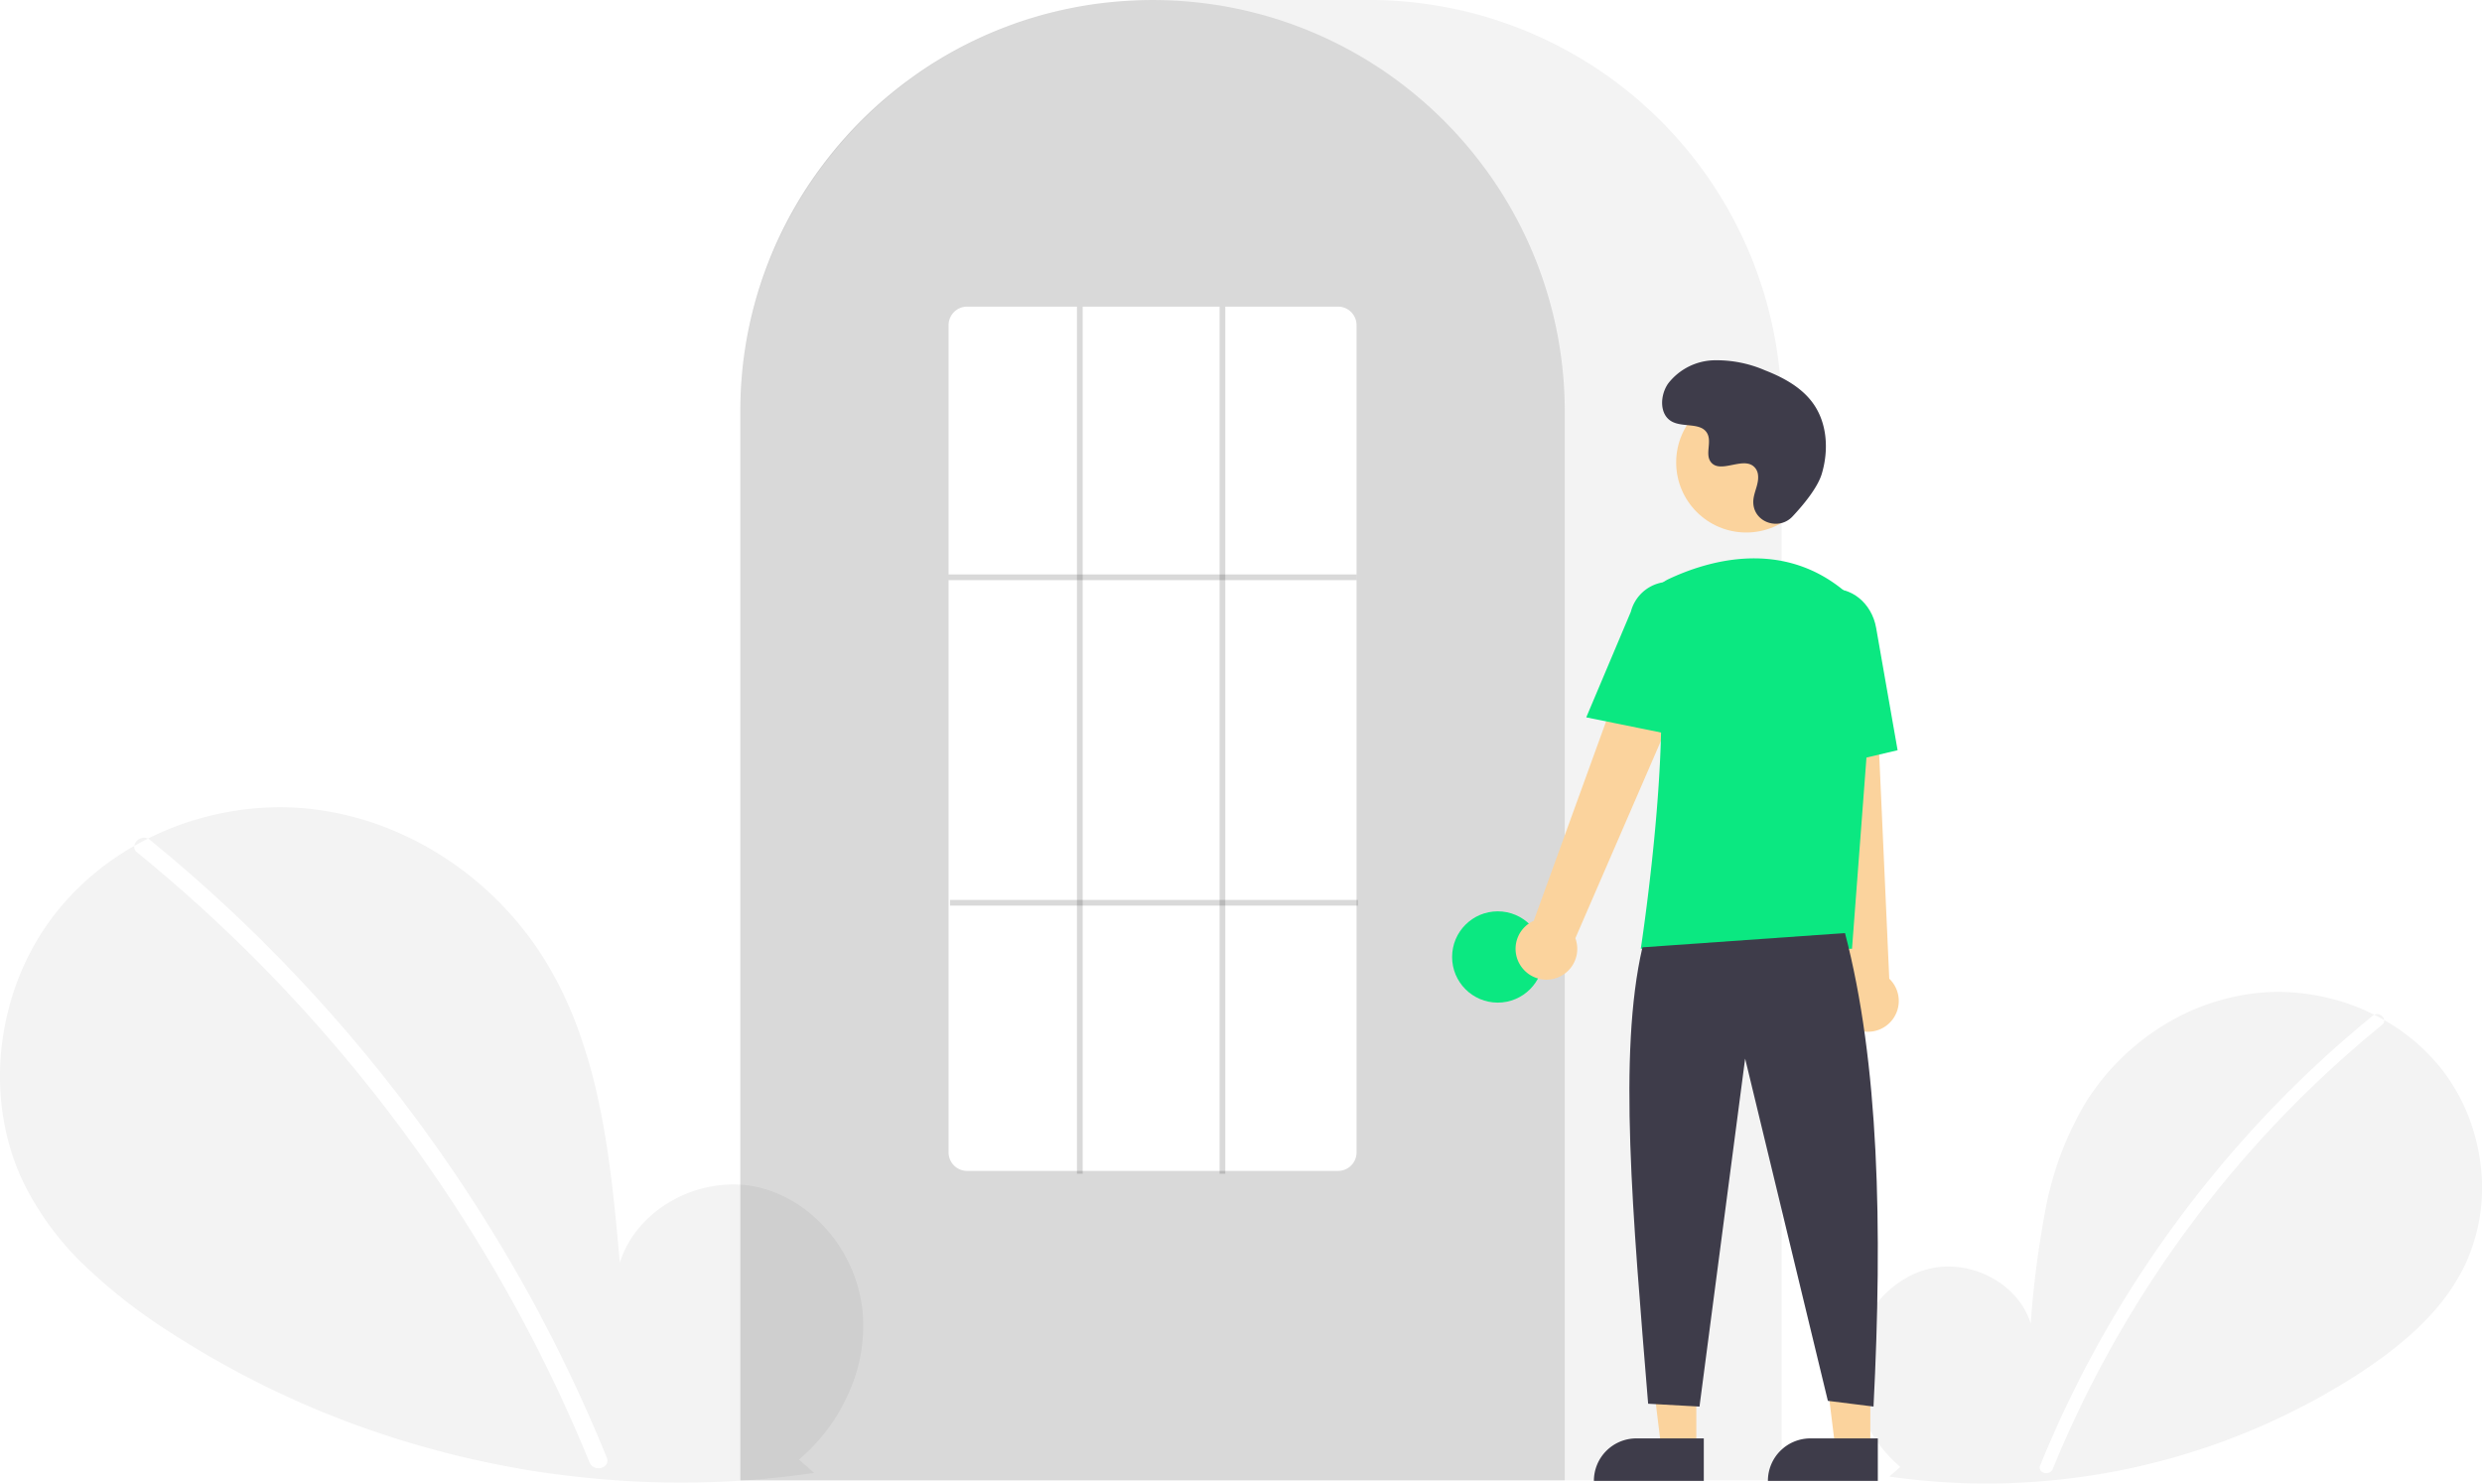 <svg xmlns="http://www.w3.org/2000/svg" width="495.284" height="296.085" viewBox="0 0 495.284 296.085">
  <g id="undraw_login_re_4vu2" transform="translate(0.001 -0.001)">
    <path id="Exclusion_3" data-name="Exclusion 3" d="M-4038.8-277.838h-.006a137.318,137.318,0,0,1-19.4-1.383l2.19-1.943a26.942,26.942,0,0,1-7.348-9.951,23.633,23.633,0,0,1-1.834-12.112,21.412,21.412,0,0,1,5.026-11.216,20.375,20.375,0,0,1,4.67-4.025,17.883,17.883,0,0,1,5.685-2.324,16.15,16.15,0,0,1,3.4-.357,18.265,18.265,0,0,1,10.1,3.126,16.844,16.844,0,0,1,3.877,3.591,14.626,14.626,0,0,1,2.461,4.662A196.552,196.552,0,0,1-4027-332.731a64.553,64.553,0,0,1,8.061-21.261,47.836,47.836,0,0,1,14.536-14.717,44.95,44.95,0,0,1,19.376-7.009,40.86,40.86,0,0,1,4.418-.239,43,43,0,0,1,19.178,4.56,1.462,1.462,0,0,0-.289.185,224.476,224.476,0,0,0-31.211,30.993,224.351,224.351,0,0,0-35.155,58.747,1.034,1.034,0,0,0,.061,1.015,1.366,1.366,0,0,0,1.138.543,1.371,1.371,0,0,0,1.313-.866,223.5,223.5,0,0,1,27.293-48.415,223.52,223.52,0,0,1,38.4-40.176,1.049,1.049,0,0,0,.436-.961,39.066,39.066,0,0,1,11.379,9.7,37.127,37.127,0,0,1,5.215,8.974,39.251,39.251,0,0,1,2.623,10.052,36.254,36.254,0,0,1-3.148,20.237c-3.767,7.814-10.506,14.7-21.21,21.663a136.8,136.8,0,0,1-35.624,16.311A136.854,136.854,0,0,1-4038.8-277.838Zm79.354-92.494h0c-.648-.37-1.317-.728-1.988-1.064a1.293,1.293,0,0,1,.564-.129,1.473,1.473,0,0,1,1.425,1.193Z" transform="translate(4435.215 573.924)" fill="rgba(0,0,0,0.05)"/>
    <path id="Exclusion_4" data-name="Exclusion 4" d="M-3929.449-241.16h0a188.861,188.861,0,0,1-53.2-7.675,184.956,184.956,0,0,1-48.851-22.386,109.544,109.544,0,0,1-16.7-13,58.968,58.968,0,0,1-12.437-16.75,47.584,47.584,0,0,1-4.153-13.573,52.332,52.332,0,0,1-.17-14.223,53.927,53.927,0,0,1,3.6-13.807,51,51,0,0,1,7.163-12.325,53.66,53.66,0,0,1,15.629-13.328,1.438,1.438,0,0,0,.6,1.32,307.711,307.711,0,0,1,24.915,22.666,307.967,307.967,0,0,1,37.42,46.225,306.083,306.083,0,0,1,27.9,52.788,1.882,1.882,0,0,0,1.8,1.189,1.874,1.874,0,0,0,1.563-.746,1.42,1.42,0,0,0,.083-1.394,312.022,312.022,0,0,0-14.477-30.654,312.754,312.754,0,0,0-33.808-50.035,308.415,308.415,0,0,0-42.87-42.569,2.013,2.013,0,0,0-.4-.253,59.057,59.057,0,0,1,26.34-6.262,56.124,56.124,0,0,1,6.07.329,59.249,59.249,0,0,1,13.859,3.26A63.9,63.9,0,0,1-3976.809-366a65.691,65.691,0,0,1,19.965,20.213,75.432,75.432,0,0,1,6.817,14.08,107.042,107.042,0,0,1,4.255,15.121c2.085,9.944,3.09,20.166,4.1,31.538a20.083,20.083,0,0,1,3.38-6.4,23.139,23.139,0,0,1,5.325-4.932,25.083,25.083,0,0,1,13.867-4.293,22.179,22.179,0,0,1,4.665.49,24.566,24.566,0,0,1,7.808,3.192,27.986,27.986,0,0,1,6.415,5.528,29.406,29.406,0,0,1,6.9,15.405,32.464,32.464,0,0,1-2.52,16.636,36.994,36.994,0,0,1-10.093,13.666l3.009,2.669A182.868,182.868,0,0,1-3929.449-241.16Zm-109.115-127.071v0a2.024,2.024,0,0,1,1.958-1.639,1.774,1.774,0,0,1,.775.177c-.914.458-1.833.95-2.731,1.463Z" transform="translate(4065.36 537.063)" fill="rgba(0,0,0,0.05)"/>
    <path id="Exclusion_1" data-name="Exclusion 1" d="M-3884.571-83.5h-43.265V-296.7a81.088,81.088,0,0,0-15.711-48.358c-.334-.456-.731-.993-1.141-1.524a82.687,82.687,0,0,0-7.244-8.283,83.46,83.46,0,0,0-10.466-8.86c-.409-.291-.782-.552-1.142-.8a81.948,81.948,0,0,0-17.709-9.231c-.441-.167-.8-.3-1.144-.423a82.091,82.091,0,0,0-17.7-4.175c-.376-.052-.757-.092-1.147-.131a83.553,83.553,0,0,0-8.853-.472,83.579,83.579,0,0,0-8.854.472l-.209.021a83.159,83.159,0,0,1,9.063-.5h43.266A82.355,82.355,0,0,1-3884.57-296.7V-83.5Zm-207.786-213.965h0a81.5,81.5,0,0,1,3.992-24.666,81.5,81.5,0,0,1,11.716-22.924c.36-.49.745-1.011,1.144-1.526A82.162,82.162,0,0,1-4058-363.573c.368-.268.75-.541,1.135-.81a82.108,82.108,0,0,1,17.917-9.37c.42-.16.794-.3,1.142-.423a82.252,82.252,0,0,1,16.143-3.971C-4061.586-372.507-4091.979-337.822-4092.357-297.462Zm72.58-80.929v0c.222-.027.438-.05.6-.067Z" transform="translate(4240.09 378.957)" fill="rgba(0,0,0,0.05)"/>
    <path id="Exclusion_2" data-name="Exclusion 2" d="M-3927.836-83.5h-164.524V-296.7a81.5,81.5,0,0,1,3.994-25.433,81.488,81.488,0,0,1,11.716-22.924c.377-.513.749-1.016,1.144-1.526A82.145,82.145,0,0,1-4058-363.575c.368-.268.75-.541,1.135-.81a82.1,82.1,0,0,1,17.917-9.37c.421-.16.794-.3,1.142-.423a82.149,82.149,0,0,1,17.71-4.176c.369-.051.756-.091,1.13-.13h.013a83.716,83.716,0,0,1,8.854-.471,83.684,83.684,0,0,1,8.853.471c.377.039.766.08,1.147.133a82.1,82.1,0,0,1,17.7,4.175c.341.122.7.257,1.144.423a81.955,81.955,0,0,1,17.708,9.231c.4.272.78.541,1.142.8a83.415,83.415,0,0,1,10.466,8.86,82.68,82.68,0,0,1,7.244,8.283c.414.536.809,1.071,1.141,1.524a81.489,81.489,0,0,1,11.717,22.925,81.5,81.5,0,0,1,3.994,25.433V-83.5ZM-4047.1-145.267h74.029a3.69,3.69,0,0,0,3.679-3.652v-165.19a3.692,3.692,0,0,0-3.681-3.652h-74.046a3.692,3.692,0,0,0-3.681,3.652v165.19a3.691,3.691,0,0,0,3.679,3.652Z" transform="translate(4240.09 378.96)" fill="rgba(0,0,0,0.15)"/>
    <circle id="Ellipse_2" data-name="Ellipse 2" cx="9.109" cy="9.109" r="9.109" transform="translate(289.767 181.887)" fill="#0be881"/>
    <path id="Path_20" data-name="Path 20" d="M586.806,487.415h-6.979l-3.321-26.92h10.3Z" transform="translate(-248.309 -198.341)" fill="#fbd39d"/>
    <path id="Path_21" data-name="Path 21" d="M567.17,504.28h13.46v8.475H558.7A8.475,8.475,0,0,1,567.17,504.28Z" transform="translate(-240.638 -217.2)" fill="#3e3c4a"/>
    <path id="Path_22" data-name="Path 22" d="M647.806,487.415h-6.979l-3.321-26.92h10.3Z" transform="translate(-274.583 -198.341)" fill="#fbd39d"/>
    <path id="Path_23" data-name="Path 23" d="M628.17,504.28h13.46v8.475H619.695A8.475,8.475,0,0,1,628.17,504.28Z" transform="translate(-266.911 -217.2)" fill="#3e3c4a"/>
    <path id="Path_24" data-name="Path 24" d="M697.3,472.3a6.116,6.116,0,0,1,2.568-9.019l23.725-65.392,11.674,6.372-27.089,62.491A6.149,6.149,0,0,1,697.3,472.3Z" transform="translate(-393.814 -279.501)" fill="#fbd39d"/>
    <path id="Path_25" data-name="Path 25" d="M807.529,490.864a6.116,6.116,0,0,1-1.647-9.232l-7.349-69.174,13.286.607,3.054,68.042a6.149,6.149,0,0,1-7.344,9.757Z" transform="translate(-437.871 -285.776)" fill="#fbd39d"/>
    <circle id="Ellipse_3" data-name="Ellipse 3" cx="13.982" cy="13.982" r="13.982" transform="translate(334.481 78.312)" fill="#fbd39d"/>
    <path id="Path_26" data-name="Path 26" d="M782.287,463.6H740.133l.051-.328c.076-.49,7.513-49.209,2.028-65.147a6.725,6.725,0,0,1,3.455-8.3h0c7.84-3.692,22.89-8.238,35.592,2.795a16.074,16.074,0,0,1,5.385,13.319Z" transform="translate(-412.718 -274.24)" fill="#0be881"/>
    <path id="Path_27" data-name="Path 27" d="M740,424.8l-18.978-3.85,8.9-21.081a7.968,7.968,0,1,1,15.431,3.984Z" transform="translate(-404.485 -277.777)" fill="#0be881"/>
    <path id="Path_28" data-name="Path 28" d="M796.068,433.061l-1.141-26.154c-.865-4.916,1.949-9.564,6.278-10.324s8.557,2.653,9.426,7.606l4.288,24.438Z" transform="translate(-436.251 -278.893)" fill="#0be881"/>
    <path id="Path_29" data-name="Path 29" d="M779.166,517.049c6.783,25.832,7.523,58.676,5.693,94.5l-9.109-1.139L759.241,542.1l-9.109,69.453-10.247-.569c-3.061-37.59-6.042-69.86-1.139-91.086Z" transform="translate(-410.999 -330.825)" fill="#3e3c4a"/>
    <path id="Path_30" data-name="Path 30" d="M773.618,347.405c-2.609,2.779-7.453,1.287-7.793-2.509a4.583,4.583,0,0,1,.006-.886c.176-1.681,1.147-3.208.914-4.983a2.613,2.613,0,0,0-.478-1.223c-2.079-2.783-6.958,1.245-8.92-1.275-1.2-1.545.211-3.978-.712-5.7-1.218-2.279-4.827-1.155-7.09-2.4-2.518-1.389-2.367-5.252-.71-7.6a11.957,11.957,0,0,1,9.065-4.615,24.315,24.315,0,0,1,10.243,2c3.712,1.447,7.394,3.446,9.678,6.71,2.778,3.97,3.046,9.307,1.656,13.948C778.633,341.687,775.748,345.136,773.618,347.405Z" transform="translate(-415.941 -244.305)" fill="#3e3c4a"/>
    <rect id="Rectangle_16" data-name="Rectangle 16" width="81.408" height="1.139" transform="translate(189.288 114.649)" fill="rgba(0,0,0,0.15)"/>
    <rect id="Rectangle_17" data-name="Rectangle 17" width="81.408" height="1.139" transform="translate(189.572 179.61)" fill="rgba(0,0,0,0.15)"/>
    <rect id="Rectangle_18" data-name="Rectangle 18" width="1.139" height="173.063" transform="translate(214.906 61.198)" fill="rgba(0,0,0,0.15)"/>
    <rect id="Rectangle_19" data-name="Rectangle 19" width="1.139" height="173.063" transform="translate(243.37 61.198)" fill="rgba(0,0,0,0.15)"/>
  </g>
</svg>